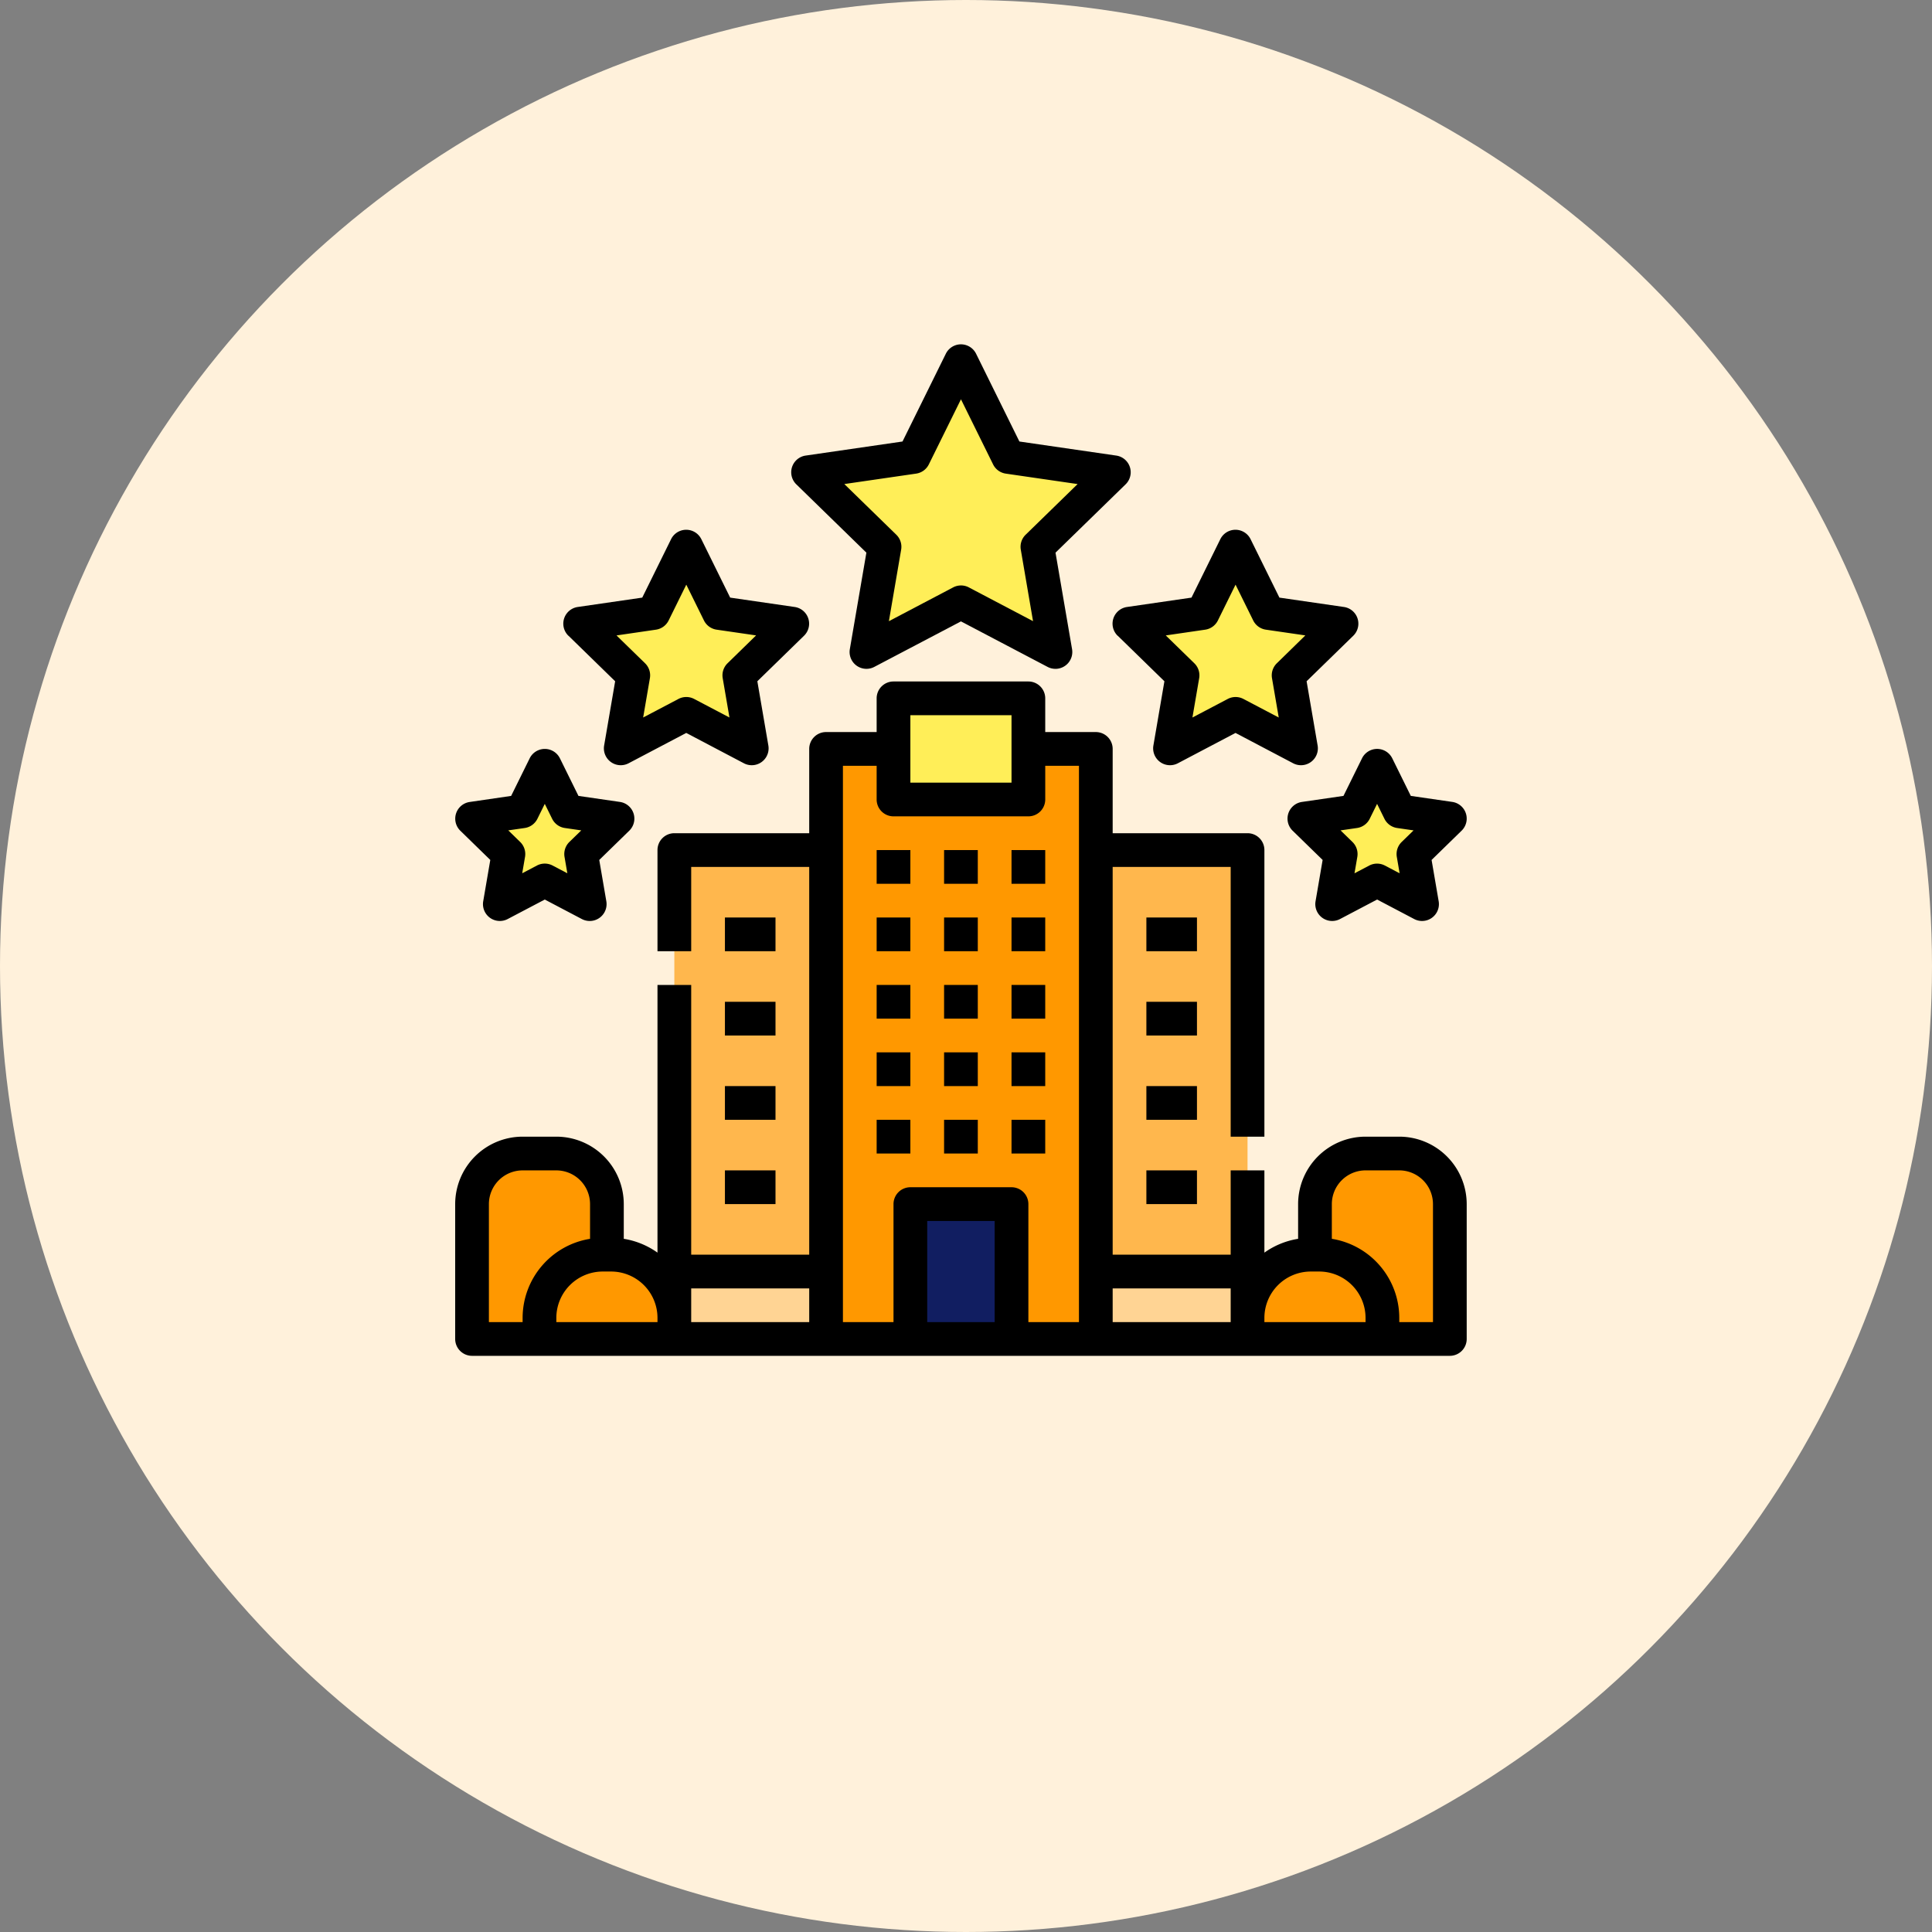 <svg xmlns="http://www.w3.org/2000/svg" width="191" height="191" viewBox="0 0 191 191">
  <rect x="0" y="0" width="191" height="191" fill="#808080" stroke="none"/>
  <g id="Grupo_84692" data-name="Grupo 84692" transform="translate(-495 -6058)">
    <circle id="Elipse_4056" data-name="Elipse 4056" cx="95.5" cy="95.5" r="95.5" transform="translate(495 6058)" fill="#fff1db"/>
    <g id="revision" transform="translate(524 6076.039)">
      <path id="Trazado_145693" data-name="Trazado 145693" d="M37.75,410h-.417v-5a5,5,0,0,0-5-5H29a5,5,0,0,0-5,5v13.333H44V416.25A6.25,6.25,0,0,0,37.75,410Z" transform="translate(-6.333 -304.001)" fill="#ff9800"/>
      <path id="Trazado_145694" data-name="Trazado 145694" d="M398.25,410h.417v-5a5,5,0,0,1,5-5H407a5,5,0,0,1,5,5v13.333H392V416.25A6.25,6.25,0,0,1,398.25,410Z" transform="translate(-297.667 -304.001)" fill="#ff9800"/>
      <path id="Trazado_145695" data-name="Trazado 145695" d="M0,0H56.667V48.333H0Z" transform="translate(94.333 114.333) rotate(180)" fill="#ffb74d"/>
      <path id="Trazado_145696" data-name="Trazado 145696" d="M120,456h15v6.667H120Z" transform="translate(-82.333 -348.334)" fill="#ffd494"/>
      <path id="Trazado_145697" data-name="Trazado 145697" d="M320,456h15v6.667H320Z" transform="translate(-240.667 -348.334)" fill="#ffd494"/>
      <g id="Grupo_83570" data-name="Grupo 83570" transform="translate(52.667 55.999)">
        <path id="Trazado_145698" data-name="Trazado 145698" d="M192,208h26.667v58.333H192Z" transform="translate(-192 -208)" fill="#ff9800"/>
        <path id="Trazado_145699" data-name="Trazado 145699" d="M232,424h10v13.333H232Z" transform="translate(-223.667 -379)" fill="#111e61"/>
      </g>
      <path id="Trazado_145700" data-name="Trazado 145700" d="M198.568,24l4.671,9.464,10.444,1.517-7.558,7.367,1.784,10.4-9.341-4.911-9.341,4.911,1.784-10.4-7.557-7.367L193.9,33.464Z" transform="translate(-132.567 -6.334)" fill="#ffee58"/>
      <path id="Trazado_145701" data-name="Trazado 145701" d="M201.575,48.083a1.666,1.666,0,0,1-.775-.191l-8.567-4.5-8.566,4.5a1.667,1.667,0,0,1-2.418-1.757l1.636-9.538-6.929-6.755A1.667,1.667,0,0,1,176.879,27l9.577-1.391,4.284-8.678a1.667,1.667,0,0,1,2.989,0l4.283,8.678L207.588,27a1.667,1.667,0,0,1,.924,2.843l-6.93,6.755,1.636,9.538a1.667,1.667,0,0,1-1.643,1.949Zm-9.342-8.244a1.665,1.665,0,0,1,.776.191l6.352,3.34L198.15,36.3a1.667,1.667,0,0,1,.479-1.475l5.138-5.009-7.1-1.032a1.667,1.667,0,0,1-1.255-.912l-3.177-6.436-3.176,6.435a1.666,1.666,0,0,1-1.255.912l-7.1,1.032,5.139,5.01a1.667,1.667,0,0,1,.479,1.475l-1.213,7.073,6.352-3.34a1.665,1.665,0,0,1,.775-.192Z" transform="translate(-126.233)"/>
      <g id="Grupo_83571" data-name="Grupo 83571" transform="translate(17.667 35.999)">
        <path id="Trazado_145702" data-name="Trazado 145702" d="M346.485,112l3.24,6.565,7.245,1.053-5.242,5.11,1.238,7.216-6.48-3.407L340,131.943l1.238-7.216L336,119.617l7.245-1.053Z" transform="translate(-271 -112)" fill="#ffee58"/>
        <path id="Trazado_145703" data-name="Trazado 145703" d="M426.163,216l2.222,4.5,4.968.722-3.6,3.5.849,4.948-4.444-2.336-4.444,2.336.849-4.948-3.6-3.5,4.968-.722Z" transform="translate(-336.687 -194.333)" fill="#ffee58"/>
        <path id="Trazado_145704" data-name="Trazado 145704" d="M85.832,112l-3.24,6.565-7.245,1.053,5.242,5.11-1.237,7.216,6.48-3.407,6.48,3.407-1.237-7.216,5.242-5.11-7.245-1.053Z" transform="translate(-64.65 -112)" fill="#ffee58"/>
        <path id="Trazado_145705" data-name="Trazado 145705" d="M31.19,216l-2.222,4.5L24,221.224l3.6,3.5-.849,4.948,4.444-2.336,4.444,2.336-.849-4.948,3.6-3.5-4.968-.722Z" transform="translate(-24 -194.333)" fill="#ffee58"/>
        <path id="Trazado_145706" data-name="Trazado 145706" d="M224,184h13.333v10H224Z" transform="translate(-182.333 -169)" fill="#ffee58"/>
      </g>
      <g id="Grupo_83572" data-name="Grupo 83572" transform="translate(16 34.333)">
        <path id="Trazado_145707" data-name="Trazado 145707" d="M216,320h3.333v3.333H216Z" transform="translate(-174.333 -275)"/>
        <path id="Trazado_145708" data-name="Trazado 145708" d="M248,320h3.333v3.333H248Z" transform="translate(-199.667 -275)"/>
        <path id="Trazado_145709" data-name="Trazado 145709" d="M280,320h3.333v3.333H280Z" transform="translate(-225 -275)"/>
        <path id="Trazado_145710" data-name="Trazado 145710" d="M216,352h3.333v3.333H216Z" transform="translate(-174.333 -300.333)"/>
        <path id="Trazado_145711" data-name="Trazado 145711" d="M248,352h3.333v3.333H248Z" transform="translate(-199.667 -300.333)"/>
        <path id="Trazado_145712" data-name="Trazado 145712" d="M280,352h3.333v3.333H280Z" transform="translate(-225 -300.333)"/>
        <path id="Trazado_145713" data-name="Trazado 145713" d="M216,384h3.333v3.333H216Z" transform="translate(-174.333 -325.667)"/>
        <path id="Trazado_145714" data-name="Trazado 145714" d="M248,384h3.333v3.333H248Z" transform="translate(-199.667 -325.667)"/>
        <path id="Trazado_145715" data-name="Trazado 145715" d="M280,384h3.333v3.333H280Z" transform="translate(-225 -325.667)"/>
        <path id="Trazado_145716" data-name="Trazado 145716" d="M216,256h3.333v3.333H216Z" transform="translate(-174.333 -224.333)"/>
        <path id="Trazado_145717" data-name="Trazado 145717" d="M248,256h3.333v3.333H248Z" transform="translate(-199.667 -224.333)"/>
        <path id="Trazado_145718" data-name="Trazado 145718" d="M280,256h3.333v3.333H280Z" transform="translate(-225 -224.333)"/>
        <path id="Trazado_145719" data-name="Trazado 145719" d="M216,288h3.333v3.333H216Z" transform="translate(-174.333 -249.667)"/>
        <path id="Trazado_145720" data-name="Trazado 145720" d="M248,288h3.333v3.333H248Z" transform="translate(-199.667 -249.667)"/>
        <path id="Trazado_145721" data-name="Trazado 145721" d="M280,288h3.333v3.333H280Z" transform="translate(-225 -249.667)"/>
        <path id="Trazado_145722" data-name="Trazado 145722" d="M328.5,114.478l4.615,4.5-1.089,6.352a1.667,1.667,0,0,0,2.418,1.757l5.7-3,5.7,3a1.667,1.667,0,0,0,2.418-1.757l-1.09-6.352,4.615-4.5a1.667,1.667,0,0,0-.924-2.843l-6.378-.926-2.852-5.779a1.667,1.667,0,0,0-2.989,0l-2.852,5.779-6.377.927a1.667,1.667,0,0,0-.924,2.843Zm8.648-.6a1.667,1.667,0,0,0,1.255-.912l1.745-3.537,1.745,3.537a1.667,1.667,0,0,0,1.255.912l3.9.567L344.23,117.2a1.667,1.667,0,0,0-.479,1.475l.667,3.887-3.491-1.835a1.667,1.667,0,0,0-1.551,0l-3.491,1.835.667-3.887a1.667,1.667,0,0,0-.479-1.475l-2.824-2.753Z" transform="translate(-263 -104)"/>
        <path id="Trazado_145723" data-name="Trazado 145723" d="M412.4,213.242a1.667,1.667,0,0,0-.924,2.843l2.968,2.893-.7,4.085a1.667,1.667,0,0,0,2.418,1.757l3.668-1.929,3.668,1.929a1.667,1.667,0,0,0,2.418-1.757l-.7-4.085,2.968-2.895a1.667,1.667,0,0,0-.924-2.843l-4.1-.595-1.833-3.716a1.667,1.667,0,0,0-2.989,0l-1.833,3.716Zm6.7,1.665.727-1.474.727,1.474a1.667,1.667,0,0,0,1.254.912l1.626.236-1.177,1.147a1.667,1.667,0,0,0-.479,1.475l.278,1.62-1.455-.765a1.667,1.667,0,0,0-1.551,0l-1.455.765.278-1.62a1.667,1.667,0,0,0-.479-1.475l-1.177-1.147,1.626-.236A1.667,1.667,0,0,0,419.1,214.907Z" transform="translate(-328.687 -186.334)"/>
        <path id="Trazado_145724" data-name="Trazado 145724" d="M67.852,114.479l4.615,4.5-1.09,6.352a1.667,1.667,0,0,0,2.418,1.757l5.7-3,5.7,3a1.667,1.667,0,0,0,2.418-1.757l-1.089-6.352,4.615-4.5a1.667,1.667,0,0,0-.924-2.843l-6.377-.926-2.852-5.779a1.667,1.667,0,0,0-2.989,0l-2.852,5.779-6.377.926a1.667,1.667,0,0,0-.924,2.843Zm8.648-.6a1.667,1.667,0,0,0,1.255-.912l1.745-3.537,1.745,3.537a1.667,1.667,0,0,0,1.255.912l3.9.567L83.579,117.2a1.667,1.667,0,0,0-.479,1.475l.667,3.887-3.491-1.835a1.668,1.668,0,0,0-1.551,0l-3.49,1.835.667-3.887a1.667,1.667,0,0,0-.479-1.475L72.6,114.449Z" transform="translate(-56.652 -104.001)"/>
        <path id="Trazado_145725" data-name="Trazado 145725" d="M16.506,216.084l2.968,2.894-.7,4.085a1.667,1.667,0,0,0,2.418,1.757l3.668-1.928,3.668,1.929a1.667,1.667,0,0,0,2.418-1.757l-.7-4.085,2.968-2.894a1.667,1.667,0,0,0-.924-2.843l-4.1-.595-1.833-3.717a1.667,1.667,0,0,0-2.989,0l-1.833,3.717-4.1.6a1.667,1.667,0,0,0-.924,2.842Zm6.372-.265a1.667,1.667,0,0,0,1.255-.912l.728-1.474.727,1.474a1.667,1.667,0,0,0,1.255.912l1.626.236L27.292,217.2a1.667,1.667,0,0,0-.479,1.475l.278,1.62-1.455-.765a1.667,1.667,0,0,0-1.551,0l-1.455.765.278-1.62a1.667,1.667,0,0,0-.479-1.475l-1.177-1.147Z" transform="translate(-16.003 -186.334)"/>
        <path id="Trazado_145726" data-name="Trazado 145726" d="M144,288h5v3.333h-5Z" transform="translate(-117.333 -249.667)"/>
        <path id="Trazado_145727" data-name="Trazado 145727" d="M144,328h5v3.333h-5Z" transform="translate(-117.333 -281.333)"/>
        <path id="Trazado_145728" data-name="Trazado 145728" d="M144,368h5v3.333h-5Z" transform="translate(-117.333 -313)"/>
        <path id="Trazado_145729" data-name="Trazado 145729" d="M144,408h5v3.333h-5Z" transform="translate(-117.333 -344.667)"/>
        <path id="Trazado_145730" data-name="Trazado 145730" d="M109.333,221H106a6.674,6.674,0,0,0-6.667,6.667V231.1A7.875,7.875,0,0,0,96,232.465v-8.132H92.667v8.333H81V194.333H92.667V221H96V192.667A1.667,1.667,0,0,0,94.333,191H81v-8.333A1.667,1.667,0,0,0,79.333,181h-5v-3.333A1.667,1.667,0,0,0,72.667,176H59.333a1.667,1.667,0,0,0-1.667,1.667V181h-5A1.667,1.667,0,0,0,51,182.667V191H37.667A1.667,1.667,0,0,0,36,192.667v10h3.333v-8.333H51v38.333H39.333V206H36v26.465a7.875,7.875,0,0,0-3.333-1.366v-3.432A6.674,6.674,0,0,0,26,221H22.667A6.674,6.674,0,0,0,16,227.667V241a1.667,1.667,0,0,0,1.667,1.667h96.667A1.667,1.667,0,0,0,116,241V227.667A6.674,6.674,0,0,0,109.333,221ZM61,179.333H71V186H61ZM19.333,227.667a3.337,3.337,0,0,1,3.333-3.333H26a3.337,3.337,0,0,1,3.333,3.333V231.1a7.929,7.929,0,0,0-6.667,7.818v.417H19.333ZM26,239.333v-.417a4.589,4.589,0,0,1,4.583-4.583h.833A4.589,4.589,0,0,1,36,238.917v.417ZM39.333,236H51v3.333H39.333Zm15-51.667h3.333v3.333a1.667,1.667,0,0,0,1.667,1.667H72.667a1.667,1.667,0,0,0,1.667-1.667v-3.333h3.333v55h-5V227.667A1.667,1.667,0,0,0,71,226H61a1.667,1.667,0,0,0-1.667,1.667v11.667h-5Zm8.333,55v-10h6.667v10ZM81,236H92.667v3.333H81Zm15,3.333v-.417a4.589,4.589,0,0,1,4.583-4.583h.833A4.589,4.589,0,0,1,106,238.917v.417Zm16.667,0h-3.333v-.417a7.929,7.929,0,0,0-6.667-7.818v-3.432A3.337,3.337,0,0,1,106,224.333h3.333a3.337,3.337,0,0,1,3.333,3.333Z" transform="translate(-16 -161)"/>
        <path id="Trazado_145731" data-name="Trazado 145731" d="M344,368h5v3.333h-5Z" transform="translate(-275.667 -313)"/>
        <path id="Trazado_145732" data-name="Trazado 145732" d="M344,408h5v3.333h-5Z" transform="translate(-275.667 -344.667)"/>
        <path id="Trazado_145733" data-name="Trazado 145733" d="M344,288h5v3.333h-5Z" transform="translate(-275.667 -249.667)"/>
        <path id="Trazado_145734" data-name="Trazado 145734" d="M344,328h5v3.333h-5Z" transform="translate(-275.667 -281.333)"/>
      </g>
    </g>
  </g>
</svg>
